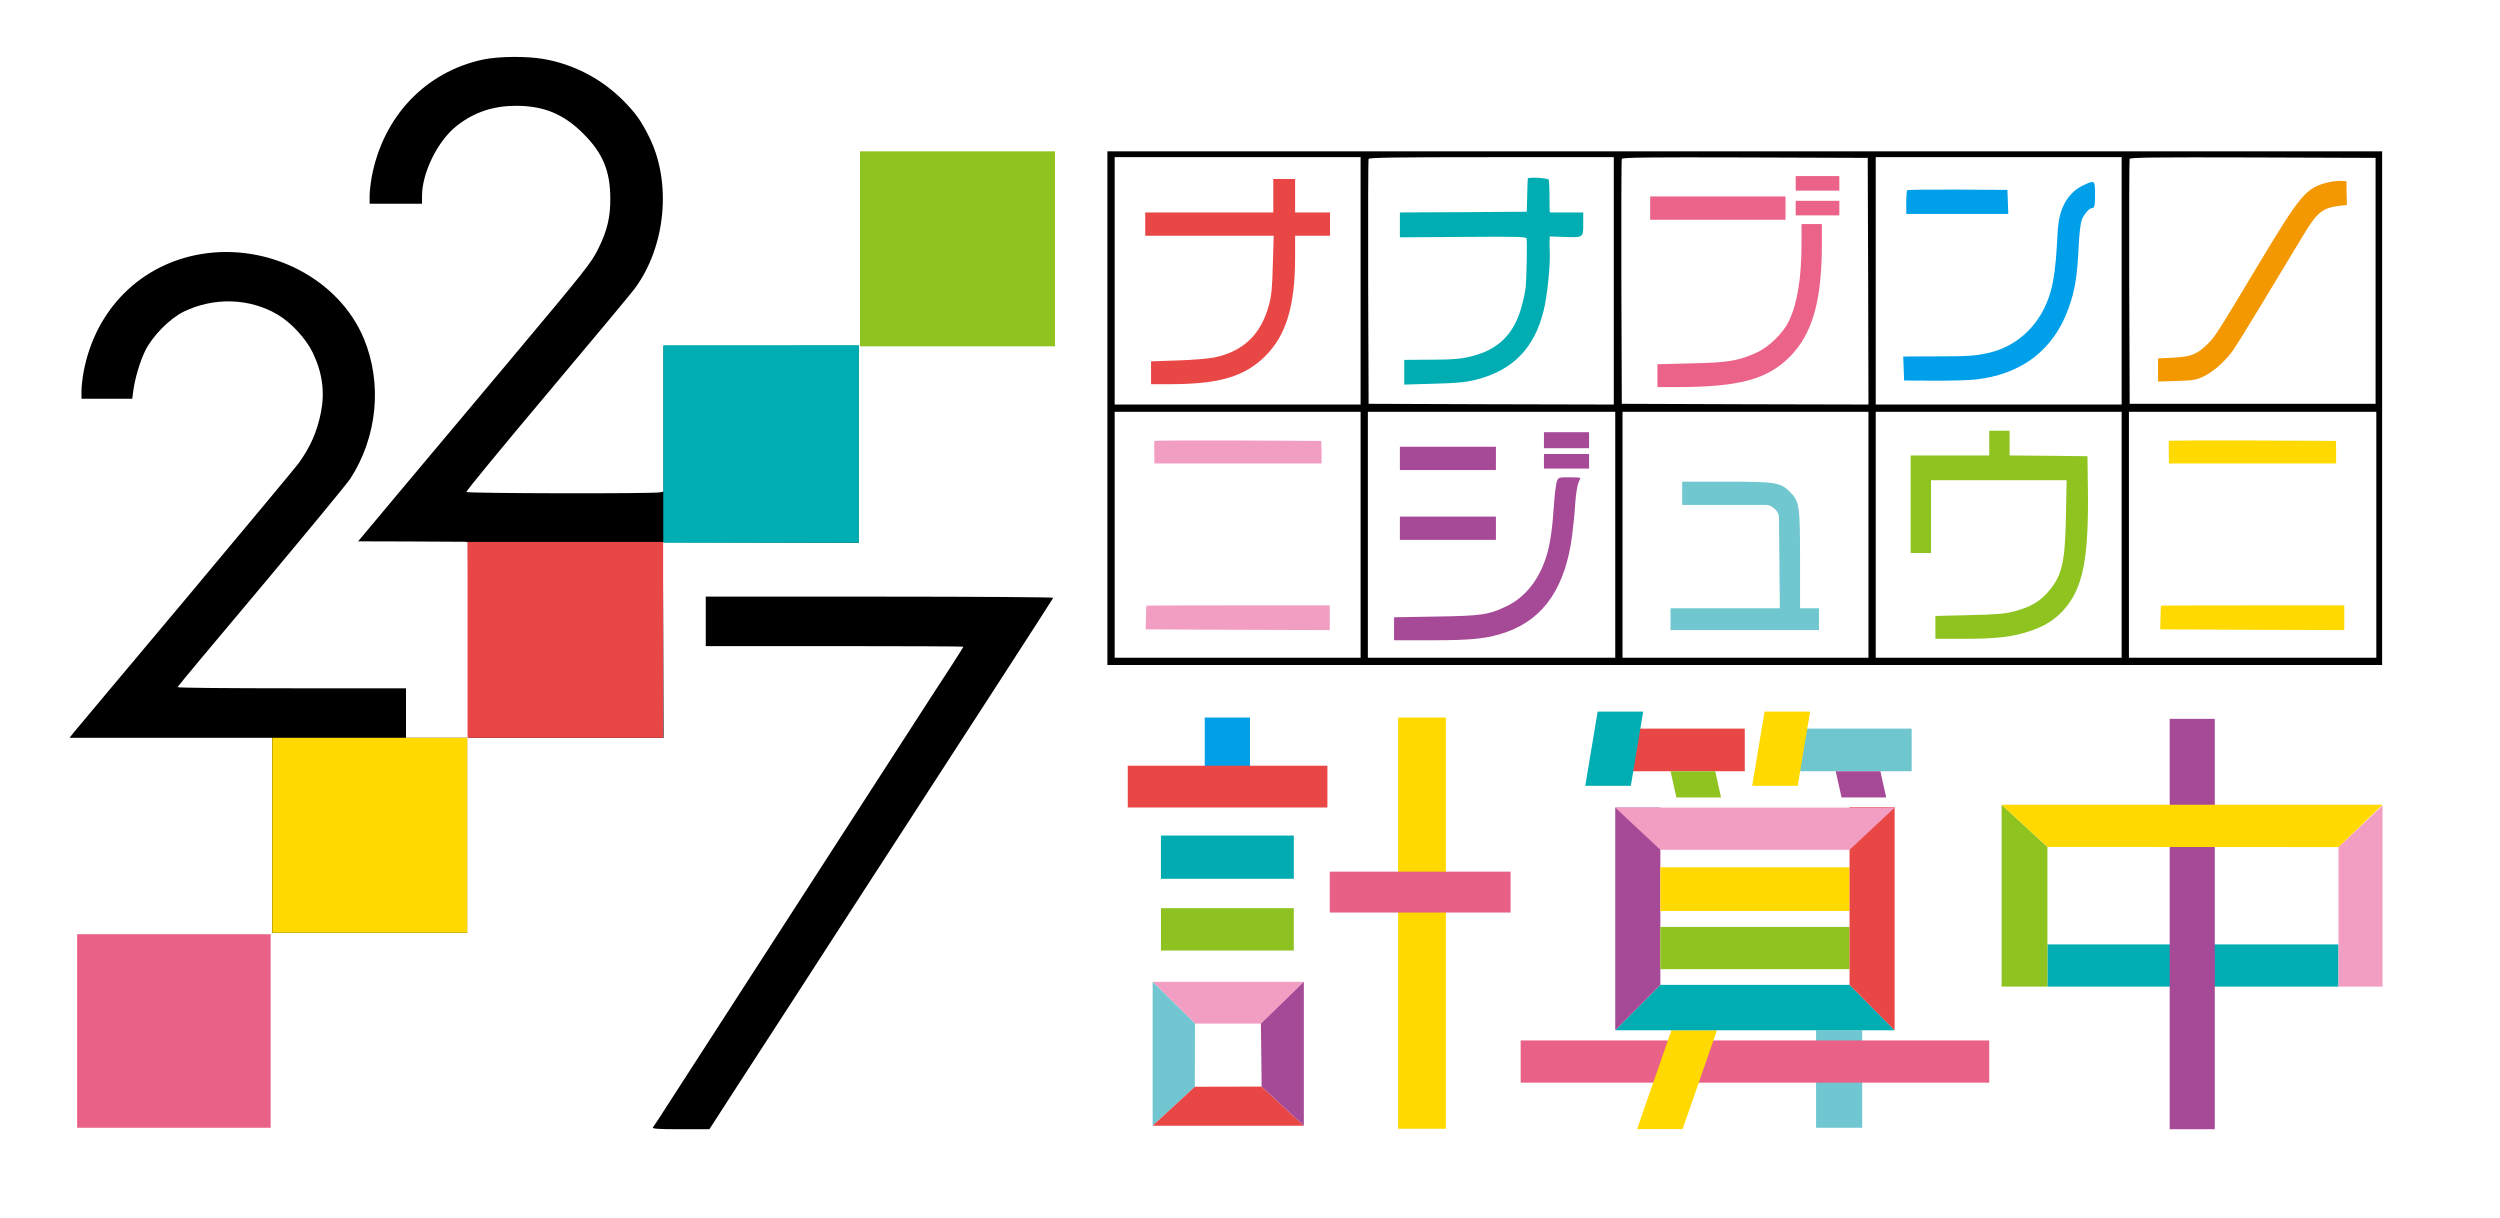 <?xml version="1.0" encoding="utf-8"?>
<!-- Generator: Adobe Illustrator 23.0.0, SVG Export Plug-In . SVG Version: 6.00 Build 0)  -->
<svg version="1.1" id="图层_1" xmlns="http://www.w3.org/2000/svg" xmlns:xlink="http://www.w3.org/1999/xlink" x="0px" y="0px"
	 viewBox="0 0 1718 837" style="enable-background:new 0 0 1718 837;" xml:space="preserve">
<style type="text/css">
	.st0{fill:#8FC320;}
	.st1{fill:#E96187;}
	.st2{fill:#FFD900;}
	.st3{fill:#E94745;}
	.st4{fill:#00ADB3;}
	.st5{fill:#EB6389;}
	.st6{fill:#009FE9;}
	.st7{fill:#F39801;}
	.st8{fill:#A64A97;}
	.st9{fill:#70C7D0;}
	.st10{fill:#F29EC2;}
	.st11{fill:#70C7D1;}
	.st12{fill:#6FC6CF;}
	.st13{fill:#019FE8;}
	.st14{fill:#00ABB2;}
	.st15{fill:#8EC220;}
	.st16{fill:#72C6D1;}
	.st17{fill:#E94646;}
	.st18{fill:#A54A97;}
	.st19{fill:#FFD800;}
	.st20{fill:#E86086;}
</style>
<g>
	<g>
		<path d="M332,40.9c-39.6,8.5-68.6,39-76.5,80.4c-0.8,4.3-1.5,10.3-1.5,13.3v5.4h18h18v-5.2c0-16.3,11-38.4,24.2-48.6
			c11.9-9.2,24.7-13.4,40.3-13.5c19.2,0,33,5.7,46.5,19.3c13.3,13.3,18.4,25.6,18.4,44.5c0.1,12.8-2.2,22.1-8.1,34.1
			c-5,10.2-8.7,14.7-60.8,76.9c-25.3,30.1-59.1,70.5-75.2,89.6L246.1,372l35.2,0.1c19.4,0.1,36.3,0.2,37.7,0.2l2.5,0.2l0.3,67.2
			L322,507h67h67l-0.2-67.3l-0.3-67.2l67.3,0.3L590,373v-67.5V238h-67h-67v49.9v49.9l-2.2,0.5c-3.9,1.1-132.6,0.8-133.3-0.2
			c-0.3-0.6,24.6-30.8,55.3-67.3s57.9-69.1,60.4-72.5c21.4-29,25.5-72.9,9.9-104.2c-5.7-11.4-9.3-16.4-18-25.2
			c-15-14.9-33.9-24.8-54.8-28.4C361.7,38.5,342.7,38.7,332,40.9z"/>
		<path class="st0" d="M591,171v67h67h67v-67v-67h-67h-67V171z"/>
		<path d="M138.2,174.6c-41.6,7-72.6,38-80.7,80.7c-0.8,4.3-1.5,10.3-1.5,13.3v5.4h17.4h17.5l0.6-4.8c1.1-8.7,4.6-20.7,8.3-28.2
			c4.9-10,16.8-22.1,26.4-26.8c20.8-10.1,45.3-9.4,64.6,2c9.3,5.5,19.5,16.5,24.1,26.1c6.6,13.7,8.4,26.8,5.7,40.9
			c-2.7,13.5-7.3,24-15.5,35.3c-2,2.7-36.8,44.5-77.4,93c-40.7,48.4-75.2,89.7-76.9,91.7l-3,3.8h69.6H187v67v67h67h67v-67v-67h-21
			h-21v-17v-17h-78.5c-43.2,0-78.5-0.3-78.5-0.8c0-0.4,25.8-31.3,57.3-68.7c31.4-37.5,59.1-71,61.4-74.5
			c18.6-28.7,22.2-65.4,9.3-96.4C232.9,191.7,184.9,166.8,138.2,174.6z"/>
		<path d="M485,427v17h88.5c48.7,0,88.5,0.2,88.5,0.4c0,0.3-3.8,6.3-8.3,13.3c-4.6,7-17.4,26.7-28.4,43.8
			C573.3,582.1,488,714.1,473.2,737c-9.1,14-18.1,28-20,31c-2,3-4,6.1-4.5,6.7c-0.7,1,3.2,1.3,18.9,1.3h19.9l19.5-30.2
			c10.7-16.5,28.6-44.1,39.7-61.2c11.1-17.1,22.6-34.9,25.6-39.6s15.8-24.5,28.5-44c66.7-102.8,122.7-189.4,123-190.2
			c0.2-0.4-53.4-0.8-119.2-0.8H485V427z"/>
		<path class="st1" d="M53,708.5V775h66.5H186v-66.5V642h-66.5H53V708.5z"/>
		<path class="st2" d="M187.1,574v67h67h67v-67v-67h-67h-67V574z"/>
		<path class="st3" d="M321.3,439.7V507h67.2h67.2v-67.3v-67.3h-67.2h-67.2V439.7z"/>
		<path class="st4" d="M455.8,305.1V373H523h67.2v-67.9v-67.9H523h-67.2V305.1z"/>
	</g>
	<g>
		<path d="M761,280.5V457h438h438V280.5V104h-438H761V280.5z M935,193v85h-84.5H766v-85v-85h84.5H935V193z M1109,193v85l-84.2-0.2
			l-84.3-0.3l-0.3-83.5c-0.1-45.9,0-84.1,0.3-84.8c0.3-0.9,18.2-1.2,84.5-1.2h84V193z M1283.8,193.3l0.2,84.7l-84.7-0.2l-84.8-0.3
			l-0.3-83.5c-0.1-45.9,0-84.1,0.3-84.8c0.3-1,17.8-1.2,84.7-1l84.3,0.3L1283.8,193.3z M1458,193v85h-84.5H1289v-85v-85h84.5h84.5
			V193z M1632.5,193v84.5H1548h-84.5l-0.3-83.5c-0.1-45.9,0-84.1,0.3-84.8c0.3-1,17.8-1.2,84.7-1l84.3,0.3V193z M935,367.5V452
			h-84.5H766v-84.5V283h84.5H935V367.5z M1110,367.5V452h-85h-85v-84.5V283h85h85V367.5z M1284,367.5V452h-84.5H1115v-84.5V283h84.5
			h84.5V367.5z M1458,367.5V452h-84.5H1289v-84.5V283h84.5h84.5V367.5z M1633,367.5V452h-85h-85v-84.5V283h85h85V367.5z"/>
		<path class="st3" d="M875,134.5V146h-44h-44v8v8h44.1h44.2l-0.6,19.7c-0.4,15.7-0.9,21.4-2.6,27.6c-5.4,20.4-17.4,32-37.3,36.3
			c-4.1,0.8-15.2,1.8-25.5,2.1l-18.3,0.6v7.9v7.8h13.3c33.6,0,51.2-5.3,65.3-19.4c14.4-14.5,20.4-34.5,20.4-68.3V162h12h12v-8v-8
			h-12h-12v-11.5V123h-7.5H875V134.5z"/>
		<path class="st4" d="M1049.9,122.7c-0.1,0.4-0.3,5.7-0.4,11.8l-0.3,11l-43.6,0.3L962,146v8.6v8.5l43.5-0.3
			c38.1-0.3,43.5-0.1,43.6,1.2c0.4,4.6-0.1,28.3-0.6,33c-0.3,3-1.5,8.8-2.6,12.8c-4.9,18.4-14.6,29-31.3,34.1
			c-8.9,2.7-14.8,3.3-33.2,3.3l-16.4,0.1v8.5v8.5l20.3-0.6c15.7-0.4,22.1-1,28.7-2.7c25.5-6.3,40.6-21.7,46.9-48
			c2.3-9.7,4.4-29.2,4.1-38.9c-0.1-3.6-0.2-7.7-0.1-9.1l0.1-2.5l9.1,0.3c14.1,0.5,13.9,0.7,13.9-8.8v-8h-11.5H1065l-0.1-2.8
			c0-1.5,0-6.3-0.1-10.7c-0.1-4.4-0.3-8.5-0.5-9C1063.9,122.3,1050.1,121.5,1049.9,122.7z"/>
		<path class="st5" d="M1234,126v5h15h15v-5v-5h-15h-15V126z"/>
		<path class="st5" d="M1134,143v8h46.5h46.5v-8v-8h-46.5H1134V143z"/>
		<path class="st5" d="M1234,143v5h15h15v-5v-5h-15h-15V143z"/>
		<path class="st5" d="M1238,166.9c0,24.2-2.8,41.6-8.8,54c-3.7,7.8-13.5,17.4-21.4,21.1c-12.7,5.9-20,7.2-45.5,7.7l-23.3,0.6v7.8
			v7.9h13.3c42.7,0,62.3-5.3,77.7-20.9c15.6-15.8,22-38.3,22-77.9V154h-7h-7V166.9z"/>
		<path class="st6" d="M1431.5,127.4c-6.3,2.9-11.7,8.8-14.3,15.8c-2.4,6.3-3,10.4-3.7,25.3c-0.7,13.1-2.1,24-4.2,31.5
			c-6.1,22-22,37.8-42.7,42.5c-9.6,2.1-13.7,2.4-36.9,2.4l-21.8,0.1l0.3,8.2l0.3,8.3l20.5,0.1c11.3,0.1,24.1-0.3,28.5-0.8
			c31.6-3.4,53.7-20.3,63.9-48.7c4.6-12.8,6.1-22.1,7.1-43.6c0.4-8.5,1.3-15.4,2.1-17.5c1.7-4,5.2-8,7-8c1.8,0,2.2-1.7,2.1-10.3
			C1439.7,123.8,1439.5,123.6,1431.5,127.4z"/>
		<path class="st6" d="M1310.6,130.7c-0.3,0.3-0.6,4.2-0.6,8.5v7.8h35h35.1l-0.3-8.3l-0.3-8.2l-34.1-0.2
			C1326.6,130.2,1311,130.4,1310.6,130.7z"/>
		<path class="st7" d="M1599.5,125.4c-14.8,3.7-18.5,8.1-47.4,56.2c-29.4,49.1-30.2,50.3-36.1,55.8c-6.7,6.3-10.7,7.7-22.7,8.4
			l-10.3,0.5v7.9v8l12.8-0.4c11.1-0.3,13.4-0.7,18.5-3.1c6.6-3,15.7-11.2,20.9-18.9c3.2-4.6,28.4-46.1,47.4-77.8
			c9.5-15.9,13.3-19.1,24.7-20.5l5.5-0.7l-0.2-8.2l-0.1-8.1l-4-0.2C1606.3,124.2,1602.3,124.7,1599.5,125.4z"/>
		<path class="st8" d="M1061,302.5v5.5h15.5h15.5v-5.5V297h-15.5H1061V302.5z"/>
		<path class="st8" d="M962,315v8h33h33v-8v-8h-33h-33V315z"/>
		<path class="st8" d="M1061,317v5h15.5h15.5v-5v-5h-15.5H1061V317z"/>
		<path class="st8" d="M1069.9,330.7c-0.6,1.6-1.5,8.6-2,15.8c-1.1,17.1-2.6,27.3-5.1,35.4c-5,16.3-14.6,28.5-27.3,34.6
			c-12.5,6-16.9,6.7-48.7,7.2l-28.8,0.5v7.9v7.9h25.8c28.9,0,39.1-1.2,52.1-5.9c25.4-9.3,39.9-30.8,44.5-66.3
			c0.8-6.2,1.8-16,2.1-21.8c0.4-5.8,1.3-12,2.1-13.9c0.8-1.8,1.4-3.5,1.4-3.7s-3.4-0.4-7.5-0.4
			C1071.2,328,1070.9,328.1,1069.9,330.7z"/>
		<path class="st8" d="M962,363v8h33h33v-8v-8h-33h-33V363z"/>
		<path class="st9" d="M1156,339v8h30h27.5c1.6,0,3.2,0.5,4.5,1.5l0.7,0.5c0.5,0.4,1,0.8,1.4,1.2l0.4,0.4c1.3,1.4,2,3.3,2,5.2
			l0.3,29.6l0.3,32.6h-37.6H1148v7.5v7.5h51h51v-7.5V418h-6.5h-6.5v-32.8c0-37.7-0.4-40.6-7-47.2c-6.5-6.5-9.8-7-44.2-7H1156V339z"
			/>
		<path class="st0" d="M1367,304.5v8.5h-27h-27v33.5V380h7h7v-25v-25h46.6h46.6l-0.5,24.7c-0.6,32.7-2.7,41.4-13,52.9
			c-5.5,6.1-12.1,9.8-22.4,12.5c-6.4,1.7-11.9,2.2-31,2.6l-23.3,0.6v7.8v7.9h18.8c22.8,0,34-1.3,45.5-5.1
			c10.7-3.5,17.7-7.9,23.9-14.8c13.2-14.7,17.3-35.1,16.6-84.1l-0.3-21.5l-26.7-0.3L1381,313v-8.5V296h-7h-7V304.5z"/>
		<path class="st2" d="M1490.5,303c-0.1,0.3-0.2,3.9-0.1,8l0.1,7.5h57.5h57.4v-7.8l-0.1-7.7l-57.2-0.3
			C1516.6,302.6,1490.7,302.7,1490.5,303z"/>
		<path class="st2" d="M1485,416.2c-0.1,0.2-0.2,3.9-0.3,8.3l-0.2,8l63.3,0.3l63.2,0.2v-8.5V416h-63
			C1513.4,416,1485,416.1,1485,416.2z"/>
		<path class="st10" d="M793.3,303c-0.1,0.3-0.2,3.9-0.1,8l0.1,7.5h57.5h57.4v-7.8L908,303l-57.2-0.3
			C819.4,302.6,793.5,302.7,793.3,303z"/>
		<path class="st10" d="M787.8,416.2c-0.1,0.2-0.2,3.9-0.3,8.3l-0.2,8l63.3,0.3l63.2,0.2v-8.5V416h-63
			C816.2,416,787.8,416.1,787.8,416.2z"/>
	</g>
	<g>
		<rect x="1248" y="708" class="st11" width="31.7" height="67"/>
		<rect x="1045" y="715" class="st1" width="322" height="29"/>
		<polygon class="st2" points="1179.9,708 1148.6,708 1125,775.9 1156.3,775.9 		"/>
		<polygon class="st4" points="1271,676.8 1141,676.8 1110,708 1302,708 		"/>
		<polygon class="st8" points="1141,555 1110,555 1110,708 1141,676.8 		"/>
		<rect x="1141" y="637" class="st0" width="130" height="29"/>
		<rect x="1141" y="596" class="st2" width="130" height="30"/>
		<polygon class="st3" points="1271,554.7 1302,554.7 1302,708 1271,676.8 		"/>
		<polygon class="st10" points="1271,584 1141,584 1110,555 1302,555 		"/>
		<g>
			<rect x="1117.8" y="500.7" class="st3" width="81.2" height="29.3"/>
			<polygon class="st4" points="1129.2,489 1097.9,489 1089.4,540 1120.7,540 			"/>
			<polygon class="st0" points="1178.7,530 1148,530 1152,548 1182.7,548 			"/>
		</g>
		<g>
			<rect x="1232.5" y="500.7" class="st12" width="81.2" height="29.3"/>
			<polygon class="st2" points="1243.9,489 1212.6,489 1204.1,540 1235.4,540 			"/>
			<polygon class="st8" points="1292.2,530 1261.5,530 1265.5,548 1296.2,548 			"/>
		</g>
	</g>
	<g>
		<rect x="1407" y="649" class="st4" width="200" height="29"/>
		<rect x="1491" y="494" class="st8" width="31" height="282"/>
		<polygon class="st0" points="1375.5,553 1407,582 1407,678 1375.5,678 		"/>
		<polygon class="st10" points="1637.3,553.5 1607,582.1 1607,678 1637.3,678 		"/>
		<polygon class="st2" points="1607,582.1 1407,582 1375.5,553 1637.3,553 		"/>
	</g>
	<g>
		<rect x="827.9" y="493.1" class="st13" width="31.1" height="34"/>
		<rect x="775" y="526.2" class="st3" width="137.2" height="28.7"/>
		<rect x="797.8" y="574.2" class="st14" width="91.3" height="29.7"/>
		<rect x="797.8" y="624.1" class="st15" width="91.3" height="29.1"/>
		<polygon class="st10" points="866.5,703.4 821.2,703.4 792.1,674.7 896,674.7 		"/>
		<polygon class="st16" points="821.1,746.8 792.1,773.6 792.1,674.7 821.2,703.4 		"/>
		<polygon class="st17" points="867,746.7 821.1,746.8 792.1,773.6 896,773.6 		"/>
		<polygon class="st18" points="866.5,703.4 896,674.7 896,773.6 867,746.7 		"/>
		<rect x="960.8" y="493.1" class="st19" width="32.8" height="282.6"/>
		<rect x="913.8" y="599" class="st20" width="124.3" height="28.1"/>
	</g>
</g>
</svg>
